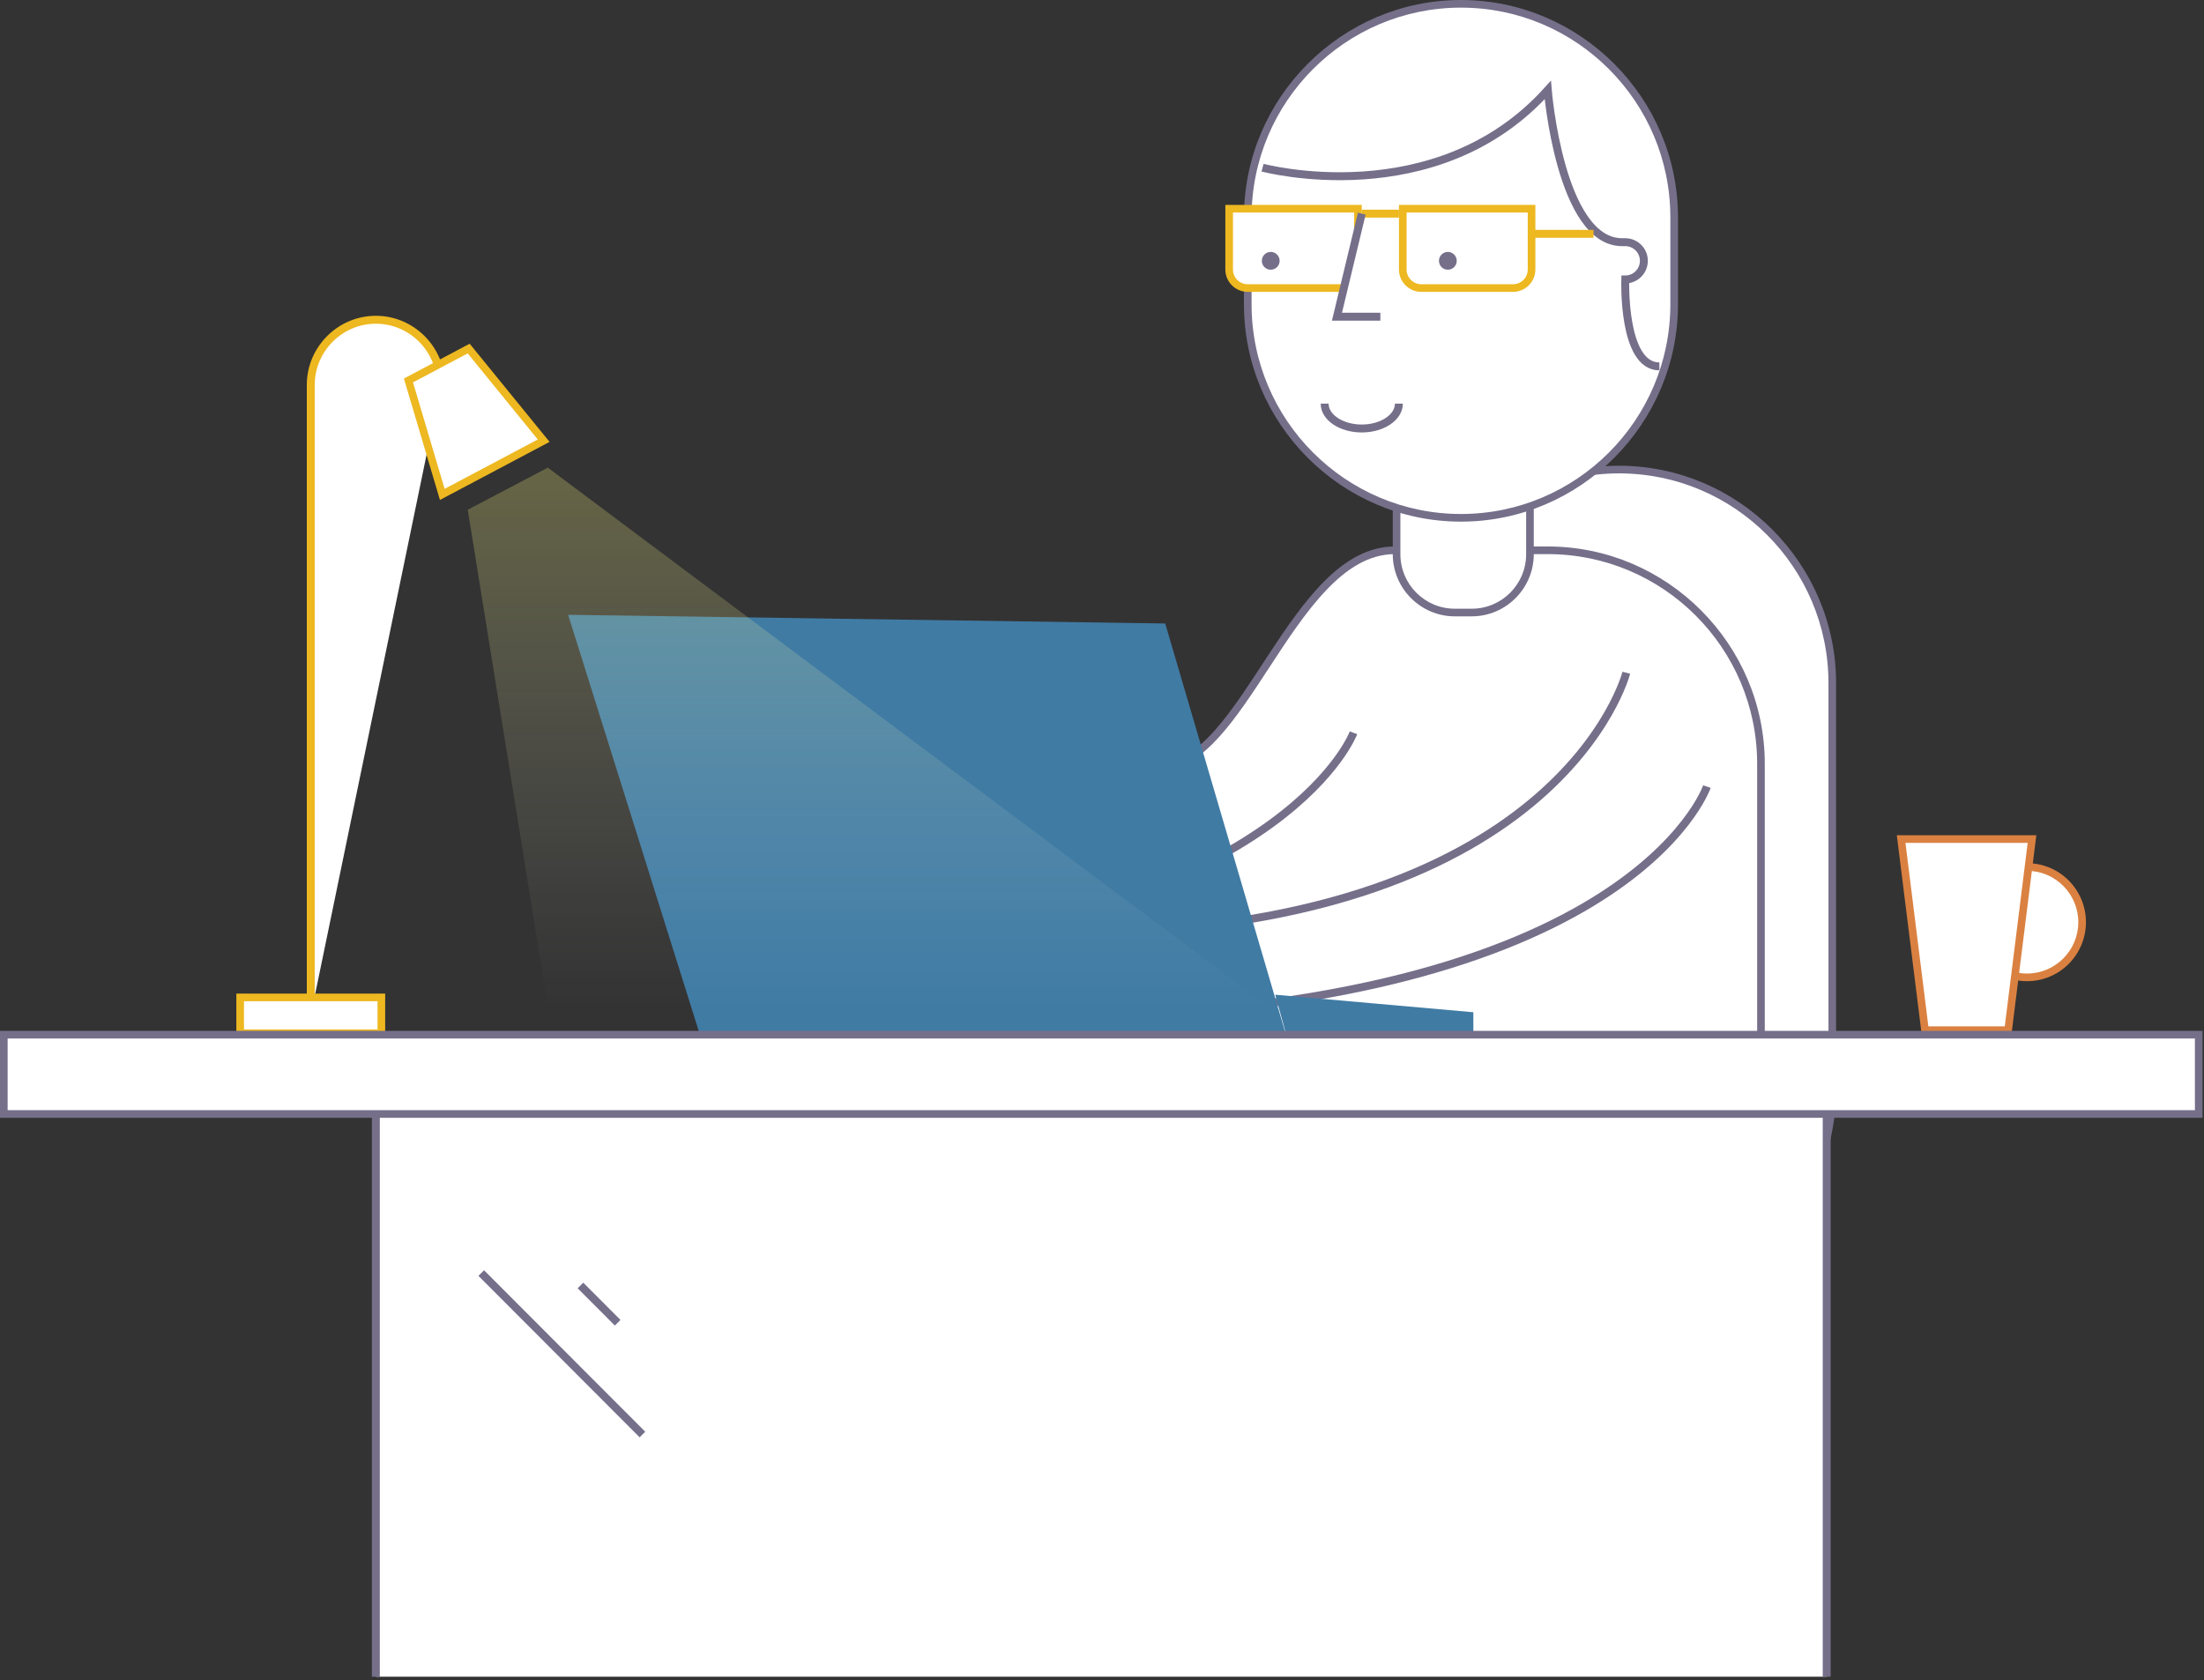<?xml version="1.0" encoding="UTF-8"?>
<svg width="278px" height="212px" viewBox="0 0 278 212" version="1.1" xmlns="http://www.w3.org/2000/svg" xmlns:xlink="http://www.w3.org/1999/xlink">
    <rect x="0" y="0" width="278" height="212" fill="#333333" stroke="none"/>
    <!-- Generator: Sketch 46 (44423) - http://www.bohemiancoding.com/sketch -->
    <title>illus-ok</title>
    <desc>Created with Sketch.</desc>
    <defs>
        <linearGradient x1="50%" y1="0%" x2="50%" y2="100%" id="linearGradient-1">
            <stop stop-color="#FFFB7A" offset="0%"></stop>
            <stop stop-color="#FFFFFF" stop-opacity="0" offset="100%"></stop>
        </linearGradient>
    </defs>
    <g id="Backup-LightTeme" stroke="none" stroke-width="1" fill="none" fill-rule="evenodd">
        <g id="03-backup-light" transform="translate(-718, -103)">
            <g id="illus-yellow-light-theme" transform="translate(718, 103)">
                <path d="M204.221,164.435 C189.392,164.435 177.329,152.35 177.329,137.495 L177.329,86.18 C177.329,71.325 189.392,59.24 204.221,59.24 C219.049,59.24 231.113,71.325 231.113,86.18 L231.113,137.495 C231.113,152.35 219.049,164.435 204.221,164.435 Z" id="Fill-1" fill="#FFFFFF" fill-rule="evenodd"></path>
                <path d="M204.221,58.758 C189.165,58.758 176.848,71.098 176.848,86.179 L176.848,137.496 C176.848,152.577 189.165,164.916 204.221,164.916 C219.276,164.916 231.594,152.577 231.594,137.496 L231.594,86.179 C231.594,71.098 219.276,58.758 204.221,58.758 M204.221,59.722 C218.783,59.722 230.632,71.591 230.632,86.179 L230.632,137.496 C230.632,152.084 218.783,163.953 204.221,163.953 C189.658,163.953 177.81,152.084 177.81,137.496 L177.81,86.179 C177.81,71.591 189.658,59.722 204.221,59.722" id="Fill-3" fill="#756F8A" fill-rule="evenodd"></path>
                <path d="M255.677,123.303 C251.846,123.303 248.728,120.181 248.728,116.342 C248.728,112.504 251.846,109.381 255.677,109.381 C259.509,109.381 262.626,112.504 262.626,116.342 C262.626,120.181 259.509,123.303 255.677,123.303" id="Fill-5" fill="#FFFFFF" fill-rule="evenodd"></path>
                <path d="M255.677,108.899 C251.574,108.899 248.247,112.232 248.247,116.342 C248.247,120.452 251.574,123.785 255.677,123.785 C259.781,123.785 263.107,120.452 263.107,116.342 C263.107,112.232 259.781,108.899 255.677,108.899 M255.677,109.863 C259.243,109.863 262.145,112.77 262.145,116.342 C262.145,119.916 259.243,122.821 255.677,122.821 C252.11,122.821 249.209,119.916 249.209,116.342 C249.209,112.77 252.11,109.863 255.677,109.863" id="Fill-7" fill="#DA8141" fill-rule="evenodd"></path>
                <path d="M173.329,170.31 C158.5,170.31 146.437,158.225 146.437,143.371 L146.437,96.829 C151.517,96.468 155.465,90.425 159.638,84.038 C164.332,76.854 169.186,69.425 175.936,69.425 L195.227,69.425 C210.054,69.425 222.118,81.51 222.118,96.365 L222.118,143.371 C222.118,158.225 210.054,170.31 195.227,170.31 L173.329,170.31 Z" id="Fill-9" fill="#FFFFFF" fill-rule="evenodd"></path>
                <path d="M195.227,68.943 L175.936,68.943 C162.641,68.943 156.645,96.364 145.956,96.364 L145.956,143.371 C145.956,158.453 158.274,170.792 173.328,170.792 L195.227,170.792 C210.282,170.792 222.6,158.453 222.6,143.371 L222.6,96.364 C222.6,81.283 210.282,68.943 195.227,68.943 M195.227,69.907 C209.79,69.907 221.638,81.775 221.638,96.364 L221.638,143.371 C221.638,157.96 209.79,169.828 195.227,169.828 L173.328,169.828 C158.766,169.828 146.918,157.96 146.918,143.371 L146.918,97.264 C152.013,96.587 155.919,90.609 160.04,84.302 C164.664,77.225 169.446,69.907 175.936,69.907 L195.227,69.907" id="Fill-11" fill="#756F8A" fill-rule="evenodd"></path>
                <path d="M215.3,99.237 C215.3,99.237 205.394,128.486 128.75,128.486" id="Stroke-15" stroke="#756F8A" stroke-width="1"></path>
                <path d="M205.133,84.873 C205.133,84.873 196.791,117.778 133.964,117.778" id="Stroke-19" stroke="#756F8A" stroke-width="1"></path>
                <path d="M170.722,92.447 C170.722,92.447 162.901,113.6 111.806,120.129" id="Stroke-23" stroke="#756F8A" stroke-width="1"></path>
                <polygon id="Fill-25" fill="#407BA4" fill-rule="evenodd" points="89.219 131.923 72.318 78.053 146.612 79.134 162.205 132.243"></polygon>
                <path d="M71.66,77.561 L88.865,132.403 L162.847,132.728 L146.973,78.658 L71.66,77.561 Z M72.977,78.545 L146.25,79.611 L161.56,131.758 L89.572,131.442 L72.977,78.545 Z" id="Fill-27" fill="#407BA4" fill-rule="evenodd"></path>
                <polygon id="Fill-29" fill="#407BA4" fill-rule="evenodd" points="163.039 131.634 161.495 126.034 185.361 128.144 185.361 131.916"></polygon>
                <path d="M160.846,125.492 L162.671,132.111 L185.841,132.403 L185.841,127.703 L160.846,125.492 Z M162.143,126.574 L184.88,128.584 L184.88,131.427 L163.406,131.157 L162.143,126.574 Z" id="Fill-31" fill="#407BA4" fill-rule="evenodd"></path>
                <polyline id="Fill-33" fill="#FFFFFF" fill-rule="evenodd" points="47.406 211.531 47.406 136.32 230.41 136.32 230.41 211.531"></polyline>
                <polyline id="Stroke-35" stroke="#756F8A" stroke-width="1" points="47.406 211.531 47.406 136.32 230.41 136.32 230.41 211.531"></polyline>
                <path d="M60.701,160.607 L81.034,180.978" id="Fill-37" fill="#000000" fill-rule="evenodd"></path>
                <path d="M60.701,160.607 L81.034,180.978" id="Stroke-39" stroke="#756F8A" stroke-width="1"></path>
                <path d="M73.216,162.174 L77.908,166.875" id="Fill-41" fill="#000000" fill-rule="evenodd"></path>
                <path d="M73.216,162.174 L77.908,166.875" id="Stroke-43" stroke="#756F8A" stroke-width="1"></path>
                <polygon id="Fill-45" fill="#FFFFFF" fill-rule="evenodd" points="0.481 140.54 277.334 140.54 277.334 130.534 0.481 130.534"></polygon>
                <path d="M183.496,77.275 C179.448,77.275 176.156,73.977 176.156,69.923 L176.156,60.645 C176.156,56.591 179.448,53.292 183.496,53.292 L185.642,53.292 C189.689,53.292 192.981,56.591 192.981,60.645 L192.981,69.923 C192.981,73.977 189.689,77.275 185.642,77.275 L183.496,77.275 Z" id="Fill-48" fill="#FFFFFF" fill-rule="evenodd"></path>
                <path d="M185.642,52.811 L183.496,52.811 C179.194,52.811 175.675,56.336 175.675,60.645 L175.675,69.923 C175.675,74.231 179.194,77.757 183.496,77.757 L185.642,77.757 C189.944,77.757 193.462,74.231 193.462,69.923 L193.462,60.645 C193.462,56.336 189.944,52.811 185.642,52.811 M185.642,53.774 C189.424,53.774 192.5,56.856 192.5,60.645 L192.5,69.923 C192.5,73.711 189.424,76.794 185.642,76.794 L183.496,76.794 C179.713,76.794 176.637,73.711 176.637,69.923 L176.637,60.645 C176.637,56.856 179.713,53.774 183.496,53.774 L185.642,53.774" id="Fill-49" fill="#756F8A" fill-rule="evenodd"></path>
                <path d="M184.278,65.328 C169.449,65.328 157.386,53.243 157.386,38.388 L157.386,27.42 C157.386,12.567 169.449,0.482 184.278,0.482 C199.106,0.482 211.17,12.567 211.17,27.42 L211.17,38.388 C211.17,53.243 199.106,65.328 184.278,65.328" id="Fill-50" fill="#FFFFFF" fill-rule="evenodd"></path>
                <path d="M184.278,-0.001 C169.223,-0.001 156.905,12.339 156.905,27.421 L156.905,38.389 C156.905,53.471 169.223,65.809 184.278,65.809 C199.332,65.809 211.651,53.471 211.651,38.389 L211.651,27.421 C211.651,12.339 199.332,-0.001 184.278,-0.001 M184.278,0.963 C198.841,0.963 210.689,12.832 210.689,27.421 L210.689,38.389 C210.689,52.977 198.841,64.845 184.278,64.845 C169.715,64.845 157.867,52.977 157.867,38.389 L157.867,27.421 C157.867,12.832 169.715,0.963 184.278,0.963" id="Fill-51" fill="#756F8A" fill-rule="evenodd"></path>
                <path d="M157.37,36.34 C156.086,36.34 155.04,35.293 155.04,34.006 L155.04,26.336 L171.283,26.336 L171.283,34.006 C171.283,35.293 170.239,36.34 168.953,36.34 L157.37,36.34 Z" id="Fill-52" fill="#FFFFFF" fill-rule="evenodd"></path>
                <path d="M171.765,25.853 L154.559,25.853 L154.559,34.006 C154.559,35.554 155.824,36.822 157.37,36.822 L168.954,36.822 C170.5,36.822 171.765,35.554 171.765,34.006 L171.765,25.853 Z M170.803,26.817 L170.803,34.006 C170.803,35.027 169.973,35.858 168.954,35.858 L157.37,35.858 C156.35,35.858 155.521,35.027 155.521,34.006 L155.521,26.817 L170.803,26.817 L170.803,26.817 Z" id="Fill-53" fill="#EDB820" fill-rule="evenodd"></path>
                <path d="M179.268,36.34 C177.983,36.34 176.938,35.293 176.938,34.006 L176.938,26.336 L193.181,26.336 L193.181,34.006 C193.181,35.293 192.137,36.34 190.852,36.34 L179.268,36.34 Z" id="Fill-54" fill="#FFFFFF" fill-rule="evenodd"></path>
                <path d="M193.663,25.853 L176.458,25.853 L176.458,34.006 C176.458,35.554 177.722,36.822 179.268,36.822 L190.852,36.822 C192.398,36.822 193.663,35.554 193.663,34.006 L193.663,25.853 Z M192.701,26.817 L192.701,34.006 C192.701,35.027 191.872,35.858 190.852,35.858 L179.268,35.858 C178.249,35.858 177.42,35.027 177.42,34.006 L177.42,26.817 L192.701,26.817 L192.701,26.817 Z" id="Fill-55" fill="#EDB820" fill-rule="evenodd"></path>
                <path d="M171.765,26.954 L176.457,26.954" id="Fill-56" fill="#000000" fill-rule="evenodd"></path>
                <path d="M171.765,26.954 L176.457,26.954" id="Stroke-57" stroke="#EDB820" stroke-width="1"></path>
                <polyline id="Fill-59" fill="#FFFFFF" fill-rule="evenodd" points="171.765 26.954 168.636 39.956 174.111 39.956"></polyline>
                <polyline id="Stroke-60" stroke="#756F8A" stroke-width="1" points="171.765 26.954 168.636 39.956 174.111 39.956"></polyline>
                <path d="M176.446,50.924 C176.446,52.655 174.35,54.058 171.765,54.058 C169.179,54.058 167.083,52.655 167.083,50.924" id="Stroke-63" stroke="#756F8A" stroke-width="1"></path>
                <path d="M161.404,32.905 C161.404,33.525 160.902,34.028 160.282,34.028 C159.663,34.028 159.16,33.525 159.16,32.905 C159.16,32.284 159.663,31.78 160.282,31.78 C160.902,31.78 161.404,32.284 161.404,32.905" id="Fill-65" fill="#756F8A" fill-rule="evenodd"></path>
                <path d="M183.744,32.905 C183.744,33.525 183.242,34.028 182.623,34.028 C182.003,34.028 181.501,33.525 181.501,32.905 C181.501,32.284 182.003,31.78 182.623,31.78 C183.242,31.78 183.744,32.284 183.744,32.905" id="Fill-66" fill="#756F8A" fill-rule="evenodd"></path>
                <path d="M159.251,21.153 C159.251,21.153 181.15,27.029 195.227,11.359 C195.227,11.359 196.791,30.554 204.612,30.554 L205.003,30.554 C206.299,30.554 207.348,31.606 207.348,32.904 C207.348,34.202 206.299,35.255 205.003,35.255 C205.003,35.255 204.612,46.224 209.304,46.224" id="Stroke-67" stroke="#756F8A" stroke-width="1"></path>
                <path d="M55.621,48.568 C55.621,44.043 51.926,40.341 47.409,40.341 C42.894,40.341 39.198,44.043 39.198,48.568 L39.198,128.094" id="Fill-68" fill="#FFFFFF" fill-rule="evenodd"></path>
                <path d="M55.621,48.568 C55.621,44.043 51.926,40.341 47.409,40.341 C42.894,40.341 39.198,44.043 39.198,48.568 L39.198,128.094" id="Stroke-69" stroke="#EDB820" stroke-width="1"></path>
                <polygon id="Fill-71" fill="#FFFFFF" fill-rule="evenodd" points="51.521 47.997 59.116 43.973 68.576 55.597 55.786 62.372"></polygon>
                <path d="M59.24,43.363 L50.947,47.756 L55.492,63.073 L69.319,55.748 L59.24,43.363 Z M58.993,44.584 L67.832,55.446 L56.08,61.672 L52.094,48.239 L58.993,44.584 Z" id="Fill-72" fill="#EDB820" fill-rule="evenodd"></path>
                <polygon id="Fill-73" fill="#FFFFFF" fill-rule="evenodd" points="30.294 130.354 48.102 130.354 48.102 125.834 30.294 125.834"></polygon>
                <path d="M29.812,130.836 L48.583,130.836 L48.583,125.352 L29.812,125.352 L29.812,130.836 Z M30.774,129.872 L47.621,129.872 L47.621,126.315 L30.774,126.315 L30.774,129.872 Z" id="Fill-74" fill="#EDB820" fill-rule="evenodd"></path>
                <polygon id="Fill-75" fill="#FFFFFF" fill-rule="evenodd" points="242.808 129.963 239.799 105.856 256.305 105.856 253.296 129.963"></polygon>
                <path d="M256.85,105.374 L239.254,105.374 L242.383,130.445 L253.72,130.445 L256.85,105.374 Z M255.76,106.338 L252.871,129.481 L243.233,129.481 L240.343,106.338 L255.76,106.338 Z" id="Fill-76" fill="#DA8141" fill-rule="evenodd"></path>
                <polygon id="Path-2" fill="url(#linearGradient-1)" fill-rule="evenodd" opacity="0.252" points="59 64.305 69.1 127 160 127 69.1 59"></polygon>
                <path d="M0,141.021 L277.816,141.021 L277.816,130.052 L0,130.052 L0,141.021 Z M0.962,140.058 L276.854,140.058 L276.854,131.016 L0.962,131.016 L0.962,140.058 Z" id="Fill-47" fill="#756F8A" fill-rule="evenodd"></path>
                <path d="M193.5,29.5 L200.5,29.5" id="Line" stroke="#EDB820" stroke-width="1" stroke-linecap="square"></path>
            </g>
        </g>
    </g>
</svg>